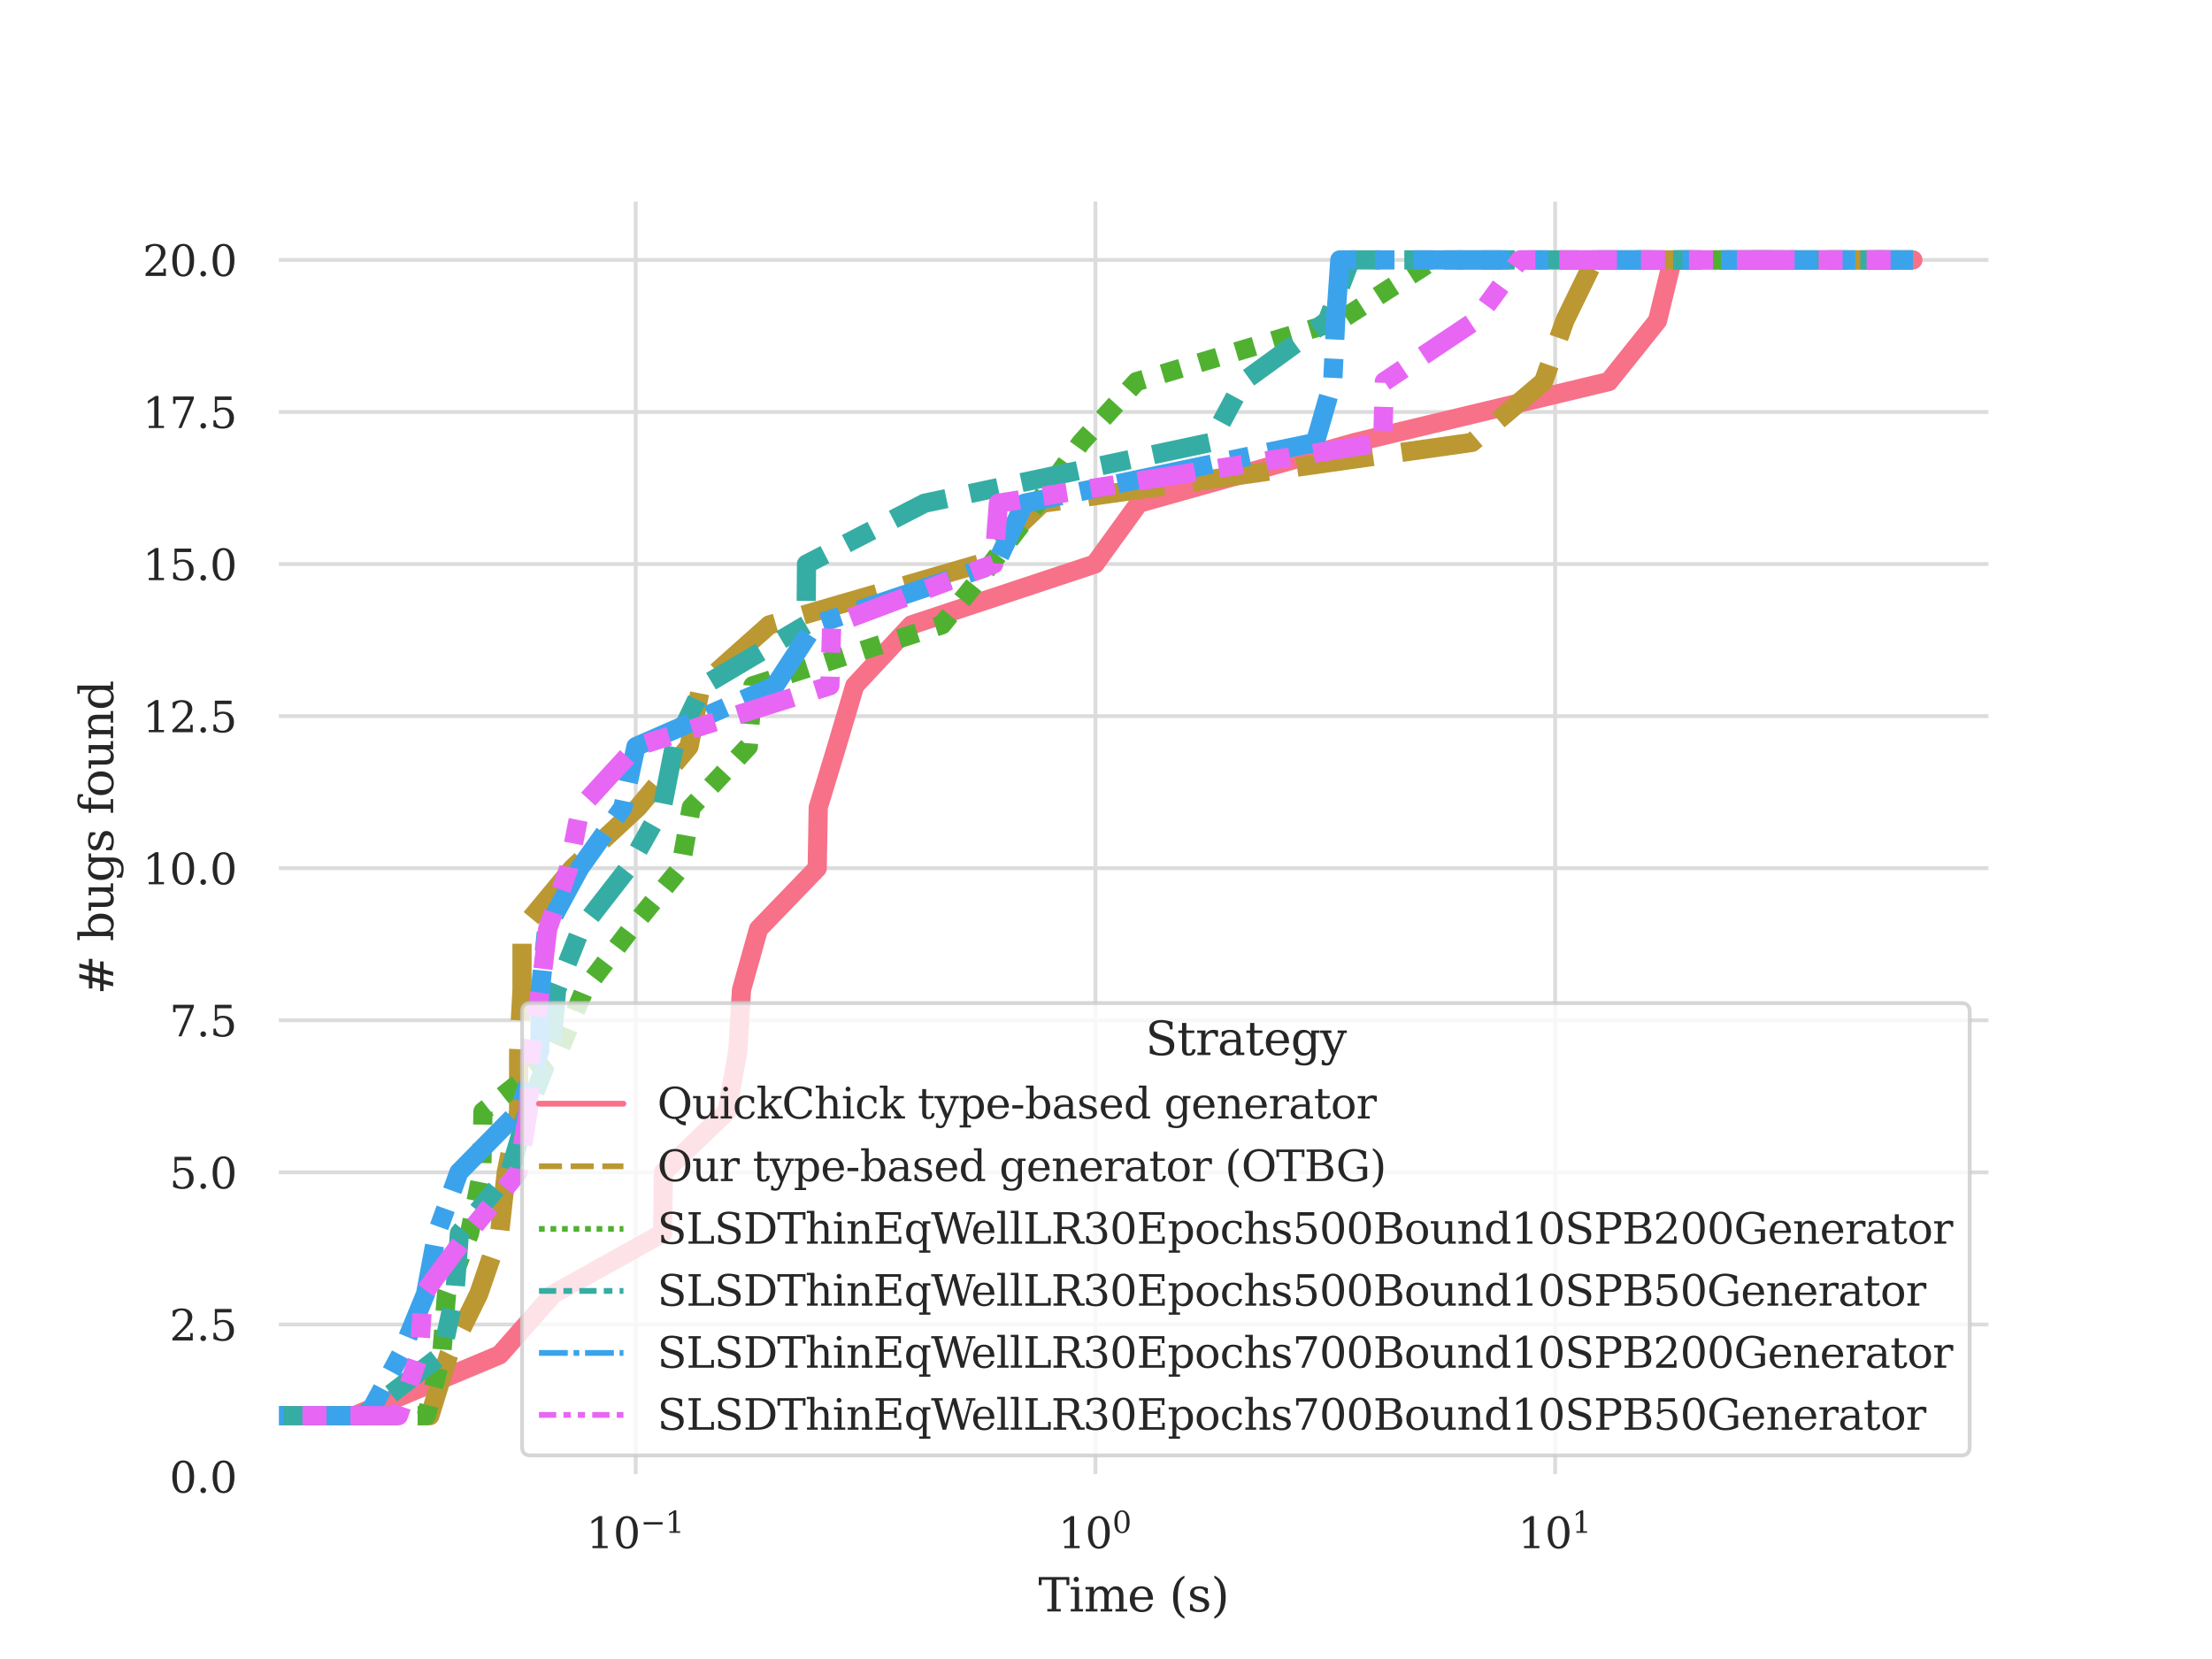 <?xml version="1.0" encoding="utf-8" standalone="no"?>
<!DOCTYPE svg PUBLIC "-//W3C//DTD SVG 1.1//EN"
  "http://www.w3.org/Graphics/SVG/1.1/DTD/svg11.dtd">
<svg xmlns:xlink="http://www.w3.org/1999/xlink" width="460.8pt" height="345.6pt" viewBox="0 0 460.8 345.6" xmlns="http://www.w3.org/2000/svg" version="1.1">
 <defs>
  <style type="text/css">*{stroke-linejoin: round; stroke-linecap: butt}</style>
 </defs>
 <g id="figure_1">
  <g id="patch_1">
   <path d="M 0 345.6 
L 460.8 345.6 
L 460.8 0 
L 0 0 
z
" style="fill: #ffffff"/>
  </g>
  <g id="axes_1">
   <g id="patch_2">
    <path d="M 57.6 307.584 
L 414.72 307.584 
L 414.72 41.472 
L 57.6 41.472 
z
" style="fill: #ffffff"/>
   </g>
   <g id="matplotlib.axis_1">
    <g id="xtick_1">
     <g id="line2d_1">
      <path d="M 132.431 307.584 
L 132.431 41.472 
" clip-path="url(#pd4e3c516ed)" style="fill: none; stroke: #dcdcdc; stroke-width: 0.8; stroke-linecap: round"/>
     </g>
     <g id="text_1">
      <!-- $\mathdefault{10^{-1}}$ -->
      <g style="fill: #262626" transform="translate(122.135 322.571) scale(0.088 -0.088)">
       <defs>
        <path id="DejaVuSerif-31" d="M 909 0 
L 909 331 
L 1722 331 
L 1722 4213 
L 781 3603 
L 781 4013 
L 1919 4750 
L 2350 4750 
L 2350 331 
L 3163 331 
L 3163 0 
L 909 0 
z
" transform="scale(0.016)"/>
        <path id="DejaVuSerif-30" d="M 2034 219 
Q 2513 219 2750 744 
Q 2988 1269 2988 2328 
Q 2988 3391 2750 3916 
Q 2513 4441 2034 4441 
Q 1556 4441 1318 3916 
Q 1081 3391 1081 2328 
Q 1081 1269 1318 744 
Q 1556 219 2034 219 
z
M 2034 -91 
Q 1275 -91 848 546 
Q 422 1184 422 2328 
Q 422 3475 848 4112 
Q 1275 4750 2034 4750 
Q 2797 4750 3222 4112 
Q 3647 3475 3647 2328 
Q 3647 1184 3222 546 
Q 2797 -91 2034 -91 
z
" transform="scale(0.016)"/>
        <path id="DejaVuSerif-2212" d="M 678 2259 
L 4684 2259 
L 4684 1753 
L 678 1753 
L 678 2259 
z
" transform="scale(0.016)"/>
       </defs>
       <use xlink:href="#DejaVuSerif-31" transform="translate(0 0.713)"/>
       <use xlink:href="#DejaVuSerif-30" transform="translate(63.623 0.713)"/>
       <use xlink:href="#DejaVuSerif-2212" transform="translate(128.154 37.047) scale(0.7)"/>
       <use xlink:href="#DejaVuSerif-31" transform="translate(186.807 37.047) scale(0.7)"/>
      </g>
     </g>
    </g>
    <g id="xtick_2">
     <g id="line2d_2">
      <path d="M 228.198 307.584 
L 228.198 41.472 
" clip-path="url(#pd4e3c516ed)" style="fill: none; stroke: #dcdcdc; stroke-width: 0.8; stroke-linecap: round"/>
     </g>
     <g id="text_2">
      <!-- $\mathdefault{10^{0}}$ -->
      <g style="fill: #262626" transform="translate(220.454 322.571) scale(0.088 -0.088)">
       <use xlink:href="#DejaVuSerif-31" transform="translate(0 0.713)"/>
       <use xlink:href="#DejaVuSerif-30" transform="translate(63.623 0.713)"/>
       <use xlink:href="#DejaVuSerif-30" transform="translate(128.154 37.047) scale(0.7)"/>
      </g>
     </g>
    </g>
    <g id="xtick_3">
     <g id="line2d_3">
      <path d="M 323.966 307.584 
L 323.966 41.472 
" clip-path="url(#pd4e3c516ed)" style="fill: none; stroke: #dcdcdc; stroke-width: 0.8; stroke-linecap: round"/>
     </g>
     <g id="text_3">
      <!-- $\mathdefault{10^{1}}$ -->
      <g style="fill: #262626" transform="translate(316.222 322.571) scale(0.088 -0.088)">
       <use xlink:href="#DejaVuSerif-31" transform="translate(0 0.713)"/>
       <use xlink:href="#DejaVuSerif-30" transform="translate(63.623 0.713)"/>
       <use xlink:href="#DejaVuSerif-31" transform="translate(128.154 37.047) scale(0.7)"/>
      </g>
     </g>
    </g>
    <g id="xtick_4"/>
    <g id="xtick_5"/>
    <g id="xtick_6"/>
    <g id="xtick_7"/>
    <g id="xtick_8"/>
    <g id="xtick_9"/>
    <g id="xtick_10"/>
    <g id="xtick_11"/>
    <g id="xtick_12"/>
    <g id="xtick_13"/>
    <g id="xtick_14"/>
    <g id="xtick_15"/>
    <g id="xtick_16"/>
    <g id="xtick_17"/>
    <g id="xtick_18"/>
    <g id="xtick_19"/>
    <g id="xtick_20"/>
    <g id="xtick_21"/>
    <g id="xtick_22"/>
    <g id="xtick_23"/>
    <g id="xtick_24"/>
    <g id="xtick_25"/>
    <g id="xtick_26"/>
    <g id="xtick_27"/>
    <g id="xtick_28"/>
    <g id="xtick_29"/>
    <g id="xtick_30"/>
    <g id="xtick_31"/>
    <g id="xtick_32"/>
    <g id="xtick_33"/>
    <g id="xtick_34"/>
    <g id="text_4">
     <!-- Time (s) -->
     <g style="fill: #262626" transform="translate(216.296 335.695) scale(0.096 -0.096)">
      <defs>
       <path id="DejaVuSerif-54" d="M 1222 0 
L 1222 331 
L 1819 331 
L 1819 4294 
L 447 4294 
L 447 3566 
L 63 3566 
L 63 4666 
L 4206 4666 
L 4206 3566 
L 3822 3566 
L 3822 4294 
L 2450 4294 
L 2450 331 
L 3047 331 
L 3047 0 
L 1222 0 
z
" transform="scale(0.016)"/>
       <path id="DejaVuSerif-69" d="M 622 4353 
Q 622 4497 726 4603 
Q 831 4709 978 4709 
Q 1122 4709 1226 4603 
Q 1331 4497 1331 4353 
Q 1331 4206 1228 4103 
Q 1125 4000 978 4000 
Q 831 4000 726 4103 
Q 622 4206 622 4353 
z
M 1356 331 
L 1900 331 
L 1900 0 
L 231 0 
L 231 331 
L 781 331 
L 781 2988 
L 231 2988 
L 231 3322 
L 1356 3322 
L 1356 331 
z
" transform="scale(0.016)"/>
       <path id="DejaVuSerif-6d" d="M 3316 2675 
Q 3481 3041 3739 3227 
Q 3997 3413 4341 3413 
Q 4863 3413 5119 3089 
Q 5375 2766 5375 2113 
L 5375 331 
L 5894 331 
L 5894 0 
L 4300 0 
L 4300 331 
L 4800 331 
L 4800 2047 
Q 4800 2556 4650 2772 
Q 4500 2988 4153 2988 
Q 3769 2988 3567 2697 
Q 3366 2406 3366 1850 
L 3366 331 
L 3866 331 
L 3866 0 
L 2291 0 
L 2291 331 
L 2791 331 
L 2791 2069 
Q 2791 2566 2641 2777 
Q 2491 2988 2144 2988 
Q 1759 2988 1557 2697 
Q 1356 2406 1356 1850 
L 1356 331 
L 1856 331 
L 1856 0 
L 263 0 
L 263 331 
L 781 331 
L 781 2994 
L 231 2994 
L 231 3322 
L 1356 3322 
L 1356 2731 
Q 1516 3063 1762 3238 
Q 2009 3413 2322 3413 
Q 2709 3413 2968 3220 
Q 3228 3028 3316 2675 
z
" transform="scale(0.016)"/>
       <path id="DejaVuSerif-65" d="M 3469 1600 
L 991 1600 
L 991 1575 
Q 991 903 1244 561 
Q 1497 219 1991 219 
Q 2369 219 2611 417 
Q 2853 616 2950 1006 
L 3413 1006 
Q 3275 459 2904 184 
Q 2534 -91 1931 -91 
Q 1203 -91 761 389 
Q 319 869 319 1663 
Q 319 2450 753 2931 
Q 1188 3413 1894 3413 
Q 2647 3413 3050 2948 
Q 3453 2484 3469 1600 
z
M 2791 1931 
Q 2772 2513 2545 2808 
Q 2319 3103 1894 3103 
Q 1497 3103 1269 2806 
Q 1041 2509 991 1931 
L 2791 1931 
z
" transform="scale(0.016)"/>
       <path id="DejaVuSerif-20" transform="scale(0.016)"/>
       <path id="DejaVuSerif-28" d="M 2041 -997 
Q 1281 -656 893 83 
Q 506 822 506 1931 
Q 506 3044 893 3783 
Q 1281 4522 2041 4863 
L 2041 4556 
Q 1559 4225 1350 3623 
Q 1141 3022 1141 1931 
Q 1141 844 1350 242 
Q 1559 -359 2041 -691 
L 2041 -997 
z
" transform="scale(0.016)"/>
       <path id="DejaVuSerif-73" d="M 359 184 
L 359 959 
L 691 959 
Q 703 588 923 403 
Q 1144 219 1575 219 
Q 1963 219 2166 364 
Q 2369 509 2369 788 
Q 2369 1006 2220 1140 
Q 2072 1275 1594 1428 
L 1178 1569 
Q 750 1706 558 1912 
Q 366 2119 366 2438 
Q 366 2894 700 3153 
Q 1034 3413 1625 3413 
Q 1888 3413 2178 3344 
Q 2469 3275 2778 3144 
L 2778 2419 
L 2447 2419 
Q 2434 2741 2221 2922 
Q 2009 3103 1644 3103 
Q 1281 3103 1095 2975 
Q 909 2847 909 2591 
Q 909 2381 1050 2254 
Q 1191 2128 1613 1997 
L 2069 1856 
Q 2541 1709 2748 1489 
Q 2956 1269 2956 922 
Q 2956 450 2595 179 
Q 2234 -91 1600 -91 
Q 1278 -91 972 -22 
Q 666 47 359 184 
z
" transform="scale(0.016)"/>
       <path id="DejaVuSerif-29" d="M 453 -997 
L 453 -691 
Q 934 -359 1145 242 
Q 1356 844 1356 1931 
Q 1356 3022 1145 3623 
Q 934 4225 453 4556 
L 453 4863 
Q 1216 4522 1603 3783 
Q 1991 3044 1991 1931 
Q 1991 822 1603 83 
Q 1216 -656 453 -997 
z
" transform="scale(0.016)"/>
      </defs>
      <use xlink:href="#DejaVuSerif-54"/>
      <use xlink:href="#DejaVuSerif-69" x="66.699"/>
      <use xlink:href="#DejaVuSerif-6d" x="98.682"/>
      <use xlink:href="#DejaVuSerif-65" x="193.506"/>
      <use xlink:href="#DejaVuSerif-20" x="252.686"/>
      <use xlink:href="#DejaVuSerif-28" x="284.473"/>
      <use xlink:href="#DejaVuSerif-73" x="323.486"/>
      <use xlink:href="#DejaVuSerif-29" x="374.805"/>
     </g>
    </g>
   </g>
   <g id="matplotlib.axis_2">
    <g id="ytick_1">
     <g id="line2d_4">
      <path d="M 57.6 307.584 
L 414.72 307.584 
" clip-path="url(#pd4e3c516ed)" style="fill: none; stroke: #dcdcdc; stroke-width: 0.8; stroke-linecap: round"/>
     </g>
     <g id="text_5">
      <!-- 0.0 -->
      <g style="fill: #262626" transform="translate(35.305 310.927) scale(0.088 -0.088)">
       <defs>
        <path id="DejaVuSerif-2e" d="M 603 325 
Q 603 500 722 622 
Q 841 744 1019 744 
Q 1191 744 1312 622 
Q 1434 500 1434 325 
Q 1434 153 1312 31 
Q 1191 -91 1019 -91 
Q 841 -91 722 29 
Q 603 150 603 325 
z
" transform="scale(0.016)"/>
       </defs>
       <use xlink:href="#DejaVuSerif-30"/>
       <use xlink:href="#DejaVuSerif-2e" x="63.623"/>
       <use xlink:href="#DejaVuSerif-30" x="95.41"/>
      </g>
     </g>
    </g>
    <g id="ytick_2">
     <g id="line2d_5">
      <path d="M 57.6 275.904 
L 414.72 275.904 
" clip-path="url(#pd4e3c516ed)" style="fill: none; stroke: #dcdcdc; stroke-width: 0.8; stroke-linecap: round"/>
     </g>
     <g id="text_6">
      <!-- 2.5 -->
      <g style="fill: #262626" transform="translate(35.305 279.247) scale(0.088 -0.088)">
       <defs>
        <path id="DejaVuSerif-32" d="M 819 3553 
L 469 3553 
L 469 4384 
Q 803 4563 1142 4656 
Q 1481 4750 1806 4750 
Q 2534 4750 2956 4397 
Q 3378 4044 3378 3438 
Q 3378 2753 2422 1800 
Q 2347 1728 2309 1691 
L 1131 513 
L 3078 513 
L 3078 1088 
L 3444 1088 
L 3444 0 
L 434 0 
L 434 341 
L 1850 1753 
Q 2319 2222 2519 2614 
Q 2719 3006 2719 3438 
Q 2719 3909 2473 4175 
Q 2228 4441 1797 4441 
Q 1350 4441 1106 4219 
Q 863 3997 819 3553 
z
" transform="scale(0.016)"/>
        <path id="DejaVuSerif-35" d="M 3219 4666 
L 3219 4153 
L 1081 4153 
L 1081 2816 
Q 1244 2928 1461 2984 
Q 1678 3041 1947 3041 
Q 2703 3041 3140 2622 
Q 3578 2203 3578 1478 
Q 3578 738 3136 323 
Q 2694 -91 1894 -91 
Q 1572 -91 1234 -12 
Q 897 66 544 225 
L 544 1131 
L 897 1131 
Q 925 688 1179 453 
Q 1434 219 1894 219 
Q 2388 219 2653 544 
Q 2919 869 2919 1478 
Q 2919 2084 2655 2407 
Q 2391 2731 1894 2731 
Q 1613 2731 1398 2631 
Q 1184 2531 1019 2322 
L 750 2322 
L 750 4666 
L 3219 4666 
z
" transform="scale(0.016)"/>
       </defs>
       <use xlink:href="#DejaVuSerif-32"/>
       <use xlink:href="#DejaVuSerif-2e" x="63.623"/>
       <use xlink:href="#DejaVuSerif-35" x="95.41"/>
      </g>
     </g>
    </g>
    <g id="ytick_3">
     <g id="line2d_6">
      <path d="M 57.6 244.224 
L 414.72 244.224 
" clip-path="url(#pd4e3c516ed)" style="fill: none; stroke: #dcdcdc; stroke-width: 0.8; stroke-linecap: round"/>
     </g>
     <g id="text_7">
      <!-- 5.0 -->
      <g style="fill: #262626" transform="translate(35.305 247.567) scale(0.088 -0.088)">
       <use xlink:href="#DejaVuSerif-35"/>
       <use xlink:href="#DejaVuSerif-2e" x="63.623"/>
       <use xlink:href="#DejaVuSerif-30" x="95.41"/>
      </g>
     </g>
    </g>
    <g id="ytick_4">
     <g id="line2d_7">
      <path d="M 57.6 212.544 
L 414.72 212.544 
" clip-path="url(#pd4e3c516ed)" style="fill: none; stroke: #dcdcdc; stroke-width: 0.8; stroke-linecap: round"/>
     </g>
     <g id="text_8">
      <!-- 7.5 -->
      <g style="fill: #262626" transform="translate(35.305 215.887) scale(0.088 -0.088)">
       <defs>
        <path id="DejaVuSerif-37" d="M 3609 4347 
L 1784 0 
L 1319 0 
L 3059 4153 
L 903 4153 
L 903 3578 
L 538 3578 
L 538 4666 
L 3609 4666 
L 3609 4347 
z
" transform="scale(0.016)"/>
       </defs>
       <use xlink:href="#DejaVuSerif-37"/>
       <use xlink:href="#DejaVuSerif-2e" x="63.623"/>
       <use xlink:href="#DejaVuSerif-35" x="95.41"/>
      </g>
     </g>
    </g>
    <g id="ytick_5">
     <g id="line2d_8">
      <path d="M 57.6 180.864 
L 414.72 180.864 
" clip-path="url(#pd4e3c516ed)" style="fill: none; stroke: #dcdcdc; stroke-width: 0.8; stroke-linecap: round"/>
     </g>
     <g id="text_9">
      <!-- 10.0 -->
      <g style="fill: #262626" transform="translate(29.706 184.207) scale(0.088 -0.088)">
       <use xlink:href="#DejaVuSerif-31"/>
       <use xlink:href="#DejaVuSerif-30" x="63.623"/>
       <use xlink:href="#DejaVuSerif-2e" x="127.246"/>
       <use xlink:href="#DejaVuSerif-30" x="159.033"/>
      </g>
     </g>
    </g>
    <g id="ytick_6">
     <g id="line2d_9">
      <path d="M 57.6 149.184 
L 414.72 149.184 
" clip-path="url(#pd4e3c516ed)" style="fill: none; stroke: #dcdcdc; stroke-width: 0.8; stroke-linecap: round"/>
     </g>
     <g id="text_10">
      <!-- 12.5 -->
      <g style="fill: #262626" transform="translate(29.706 152.527) scale(0.088 -0.088)">
       <use xlink:href="#DejaVuSerif-31"/>
       <use xlink:href="#DejaVuSerif-32" x="63.623"/>
       <use xlink:href="#DejaVuSerif-2e" x="127.246"/>
       <use xlink:href="#DejaVuSerif-35" x="159.033"/>
      </g>
     </g>
    </g>
    <g id="ytick_7">
     <g id="line2d_10">
      <path d="M 57.6 117.504 
L 414.72 117.504 
" clip-path="url(#pd4e3c516ed)" style="fill: none; stroke: #dcdcdc; stroke-width: 0.8; stroke-linecap: round"/>
     </g>
     <g id="text_11">
      <!-- 15.0 -->
      <g style="fill: #262626" transform="translate(29.706 120.847) scale(0.088 -0.088)">
       <use xlink:href="#DejaVuSerif-31"/>
       <use xlink:href="#DejaVuSerif-35" x="63.623"/>
       <use xlink:href="#DejaVuSerif-2e" x="127.246"/>
       <use xlink:href="#DejaVuSerif-30" x="159.033"/>
      </g>
     </g>
    </g>
    <g id="ytick_8">
     <g id="line2d_11">
      <path d="M 57.6 85.824 
L 414.72 85.824 
" clip-path="url(#pd4e3c516ed)" style="fill: none; stroke: #dcdcdc; stroke-width: 0.8; stroke-linecap: round"/>
     </g>
     <g id="text_12">
      <!-- 17.5 -->
      <g style="fill: #262626" transform="translate(29.706 89.167) scale(0.088 -0.088)">
       <use xlink:href="#DejaVuSerif-31"/>
       <use xlink:href="#DejaVuSerif-37" x="63.623"/>
       <use xlink:href="#DejaVuSerif-2e" x="127.246"/>
       <use xlink:href="#DejaVuSerif-35" x="159.033"/>
      </g>
     </g>
    </g>
    <g id="ytick_9">
     <g id="line2d_12">
      <path d="M 57.6 54.144 
L 414.72 54.144 
" clip-path="url(#pd4e3c516ed)" style="fill: none; stroke: #dcdcdc; stroke-width: 0.8; stroke-linecap: round"/>
     </g>
     <g id="text_13">
      <!-- 20.0 -->
      <g style="fill: #262626" transform="translate(29.706 57.487) scale(0.088 -0.088)">
       <use xlink:href="#DejaVuSerif-32"/>
       <use xlink:href="#DejaVuSerif-30" x="63.623"/>
       <use xlink:href="#DejaVuSerif-2e" x="127.246"/>
       <use xlink:href="#DejaVuSerif-30" x="159.033"/>
      </g>
     </g>
    </g>
    <g id="text_14">
     <!-- # bugs found -->
     <g style="fill: #262626" transform="translate(23.573 207.224) rotate(-90) scale(0.096 -0.096)">
      <defs>
       <path id="DejaVuSerif-23" d="M 3256 2816 
L 2375 2816 
L 2113 1772 
L 3003 1772 
L 3256 2816 
z
M 2816 4594 
L 2497 3297 
L 3378 3297 
L 3700 4594 
L 4238 4594 
L 3909 3297 
L 4872 3297 
L 4872 2816 
L 3788 2816 
L 3531 1772 
L 4513 1772 
L 4513 1294 
L 3413 1294 
L 3091 0 
L 2553 0 
L 2881 1294 
L 1997 1294 
L 1672 0 
L 1141 0 
L 1459 1294 
L 494 1294 
L 494 1772 
L 1581 1772 
L 1838 2816 
L 850 2816 
L 850 3297 
L 1959 3297 
L 2284 4594 
L 2816 4594 
z
" transform="scale(0.016)"/>
       <path id="DejaVuSerif-62" d="M 738 331 
L 738 4531 
L 184 4531 
L 184 4863 
L 1313 4863 
L 1313 2803 
Q 1481 3116 1742 3264 
Q 2003 3413 2388 3413 
Q 3000 3413 3387 2928 
Q 3775 2444 3775 1663 
Q 3775 881 3387 395 
Q 3000 -91 2388 -91 
Q 2003 -91 1742 57 
Q 1481 206 1313 519 
L 1313 0 
L 184 0 
L 184 331 
L 738 331 
z
M 1313 1497 
Q 1313 897 1542 583 
Q 1772 269 2209 269 
Q 2650 269 2876 622 
Q 3103 975 3103 1663 
Q 3103 2353 2876 2703 
Q 2650 3053 2209 3053 
Q 1772 3053 1542 2737 
Q 1313 2422 1313 1825 
L 1313 1497 
z
" transform="scale(0.016)"/>
       <path id="DejaVuSerif-75" d="M 2266 3322 
L 3341 3322 
L 3341 331 
L 3884 331 
L 3884 0 
L 2766 0 
L 2766 588 
Q 2606 256 2353 82 
Q 2100 -91 1766 -91 
Q 1213 -91 952 223 
Q 691 538 691 1209 
L 691 2988 
L 172 2988 
L 172 3322 
L 1269 3322 
L 1269 1388 
Q 1269 781 1417 556 
Q 1566 331 1947 331 
Q 2347 331 2556 625 
Q 2766 919 2766 1478 
L 2766 2988 
L 2266 2988 
L 2266 3322 
z
" transform="scale(0.016)"/>
       <path id="DejaVuSerif-67" d="M 3359 2988 
L 3359 72 
Q 3359 -644 2965 -1033 
Q 2572 -1422 1844 -1422 
Q 1516 -1422 1216 -1362 
Q 916 -1303 641 -1184 
L 641 -488 
L 941 -488 
Q 997 -813 1206 -963 
Q 1416 -1113 1806 -1113 
Q 2313 -1113 2548 -827 
Q 2784 -541 2784 72 
L 2784 519 
Q 2616 206 2355 57 
Q 2094 -91 1709 -91 
Q 1097 -91 708 395 
Q 319 881 319 1663 
Q 319 2444 706 2928 
Q 1094 3413 1709 3413 
Q 2094 3413 2355 3264 
Q 2616 3116 2784 2803 
L 2784 3322 
L 3909 3322 
L 3909 2988 
L 3359 2988 
z
M 2784 1825 
Q 2784 2422 2554 2737 
Q 2325 3053 1888 3053 
Q 1444 3053 1217 2703 
Q 991 2353 991 1663 
Q 991 975 1217 622 
Q 1444 269 1888 269 
Q 2325 269 2554 583 
Q 2784 897 2784 1497 
L 2784 1825 
z
" transform="scale(0.016)"/>
       <path id="DejaVuSerif-66" d="M 2753 4078 
L 2450 4078 
Q 2447 4313 2317 4434 
Q 2188 4556 1941 4556 
Q 1619 4556 1487 4379 
Q 1356 4203 1356 3750 
L 1356 3322 
L 2284 3322 
L 2284 2988 
L 1356 2988 
L 1356 331 
L 2094 331 
L 2094 0 
L 231 0 
L 231 331 
L 781 331 
L 781 2988 
L 231 2988 
L 231 3322 
L 781 3322 
L 781 3738 
Q 781 4294 1070 4578 
Q 1359 4863 1919 4863 
Q 2128 4863 2337 4825 
Q 2547 4788 2753 4709 
L 2753 4078 
z
" transform="scale(0.016)"/>
       <path id="DejaVuSerif-6f" d="M 1925 219 
Q 2388 219 2623 584 
Q 2859 950 2859 1663 
Q 2859 2375 2623 2739 
Q 2388 3103 1925 3103 
Q 1463 3103 1227 2739 
Q 991 2375 991 1663 
Q 991 950 1228 584 
Q 1466 219 1925 219 
z
M 1925 -91 
Q 1200 -91 759 389 
Q 319 869 319 1663 
Q 319 2456 758 2934 
Q 1197 3413 1925 3413 
Q 2653 3413 3092 2934 
Q 3531 2456 3531 1663 
Q 3531 869 3092 389 
Q 2653 -91 1925 -91 
z
" transform="scale(0.016)"/>
       <path id="DejaVuSerif-6e" d="M 263 0 
L 263 331 
L 781 331 
L 781 2988 
L 231 2988 
L 231 3322 
L 1356 3322 
L 1356 2731 
Q 1516 3069 1770 3241 
Q 2025 3413 2363 3413 
Q 2913 3413 3172 3097 
Q 3431 2781 3431 2113 
L 3431 331 
L 3944 331 
L 3944 0 
L 2356 0 
L 2356 331 
L 2853 331 
L 2853 1931 
Q 2853 2541 2703 2767 
Q 2553 2994 2175 2994 
Q 1775 2994 1565 2701 
Q 1356 2409 1356 1850 
L 1356 331 
L 1856 331 
L 1856 0 
L 263 0 
z
" transform="scale(0.016)"/>
       <path id="DejaVuSerif-64" d="M 3359 331 
L 3909 331 
L 3909 0 
L 2784 0 
L 2784 519 
Q 2616 206 2355 57 
Q 2094 -91 1709 -91 
Q 1097 -91 708 395 
Q 319 881 319 1663 
Q 319 2444 706 2928 
Q 1094 3413 1709 3413 
Q 2094 3413 2355 3264 
Q 2616 3116 2784 2803 
L 2784 4531 
L 2241 4531 
L 2241 4863 
L 3359 4863 
L 3359 331 
z
M 2784 1497 
L 2784 1825 
Q 2784 2422 2554 2737 
Q 2325 3053 1888 3053 
Q 1444 3053 1217 2703 
Q 991 2353 991 1663 
Q 991 975 1217 622 
Q 1444 269 1888 269 
Q 2325 269 2554 583 
Q 2784 897 2784 1497 
z
" transform="scale(0.016)"/>
      </defs>
      <use xlink:href="#DejaVuSerif-23"/>
      <use xlink:href="#DejaVuSerif-20" x="83.789"/>
      <use xlink:href="#DejaVuSerif-62" x="115.576"/>
      <use xlink:href="#DejaVuSerif-75" x="179.59"/>
      <use xlink:href="#DejaVuSerif-67" x="243.994"/>
      <use xlink:href="#DejaVuSerif-73" x="308.008"/>
      <use xlink:href="#DejaVuSerif-20" x="359.326"/>
      <use xlink:href="#DejaVuSerif-66" x="391.113"/>
      <use xlink:href="#DejaVuSerif-6f" x="428.125"/>
      <use xlink:href="#DejaVuSerif-75" x="488.33"/>
      <use xlink:href="#DejaVuSerif-6e" x="552.734"/>
      <use xlink:href="#DejaVuSerif-64" x="617.139"/>
     </g>
    </g>
   </g>
   <g id="PolyCollection_1"/>
   <g id="PolyCollection_2"/>
   <g id="PolyCollection_3"/>
   <g id="PolyCollection_4"/>
   <g id="PolyCollection_5"/>
   <g id="PolyCollection_6"/>
   <g id="line2d_13">
    <path d="M -1 294.922 
L 73.833 294.912 
L 104.084 282.24 
L 115.278 269.568 
L 138.037 256.896 
L 138.188 244.224 
L 151.437 231.552 
L 153.711 218.88 
L 154.463 206.208 
L 158.014 193.536 
L 170.241 180.864 
L 170.456 168.192 
L 174.296 155.52 
L 178.056 142.848 
L 189.869 130.176 
L 228.074 117.504 
L 237.251 104.832 
L 282.31 92.16 
L 335.141 79.488 
L 345.288 66.816 
L 348.385 54.144 
L 398.487 54.144 
" clip-path="url(#pd4e3c516ed)" style="fill: none; stroke: #f77189; stroke-width: 4; stroke-linecap: round"/>
   </g>
   <g id="line2d_14">
    <path d="M -1 294.924 
L 89.549 294.912 
L 93.477 282.24 
L 99.72 269.568 
L 104.075 256.896 
L 105.468 244.224 
L 108.037 231.552 
L 108.049 218.88 
L 108.745 206.208 
L 108.746 193.536 
L 119.253 180.864 
L 132.907 168.192 
L 143.54 155.52 
L 146.05 142.848 
L 160.281 130.176 
L 203.859 117.504 
L 217.106 104.832 
L 306.645 92.16 
L 321.559 79.488 
L 325.973 66.816 
L 332.148 54.144 
L 398.487 54.144 
" clip-path="url(#pd4e3c516ed)" style="fill: none; stroke-dasharray: 16,6; stroke-dashoffset: 0; stroke: #bb9832; stroke-width: 4"/>
   </g>
   <g id="line2d_15">
    <path d="M -1 294.924 
L 88.8 294.912 
L 92.015 282.24 
L 93.016 269.568 
L 97.815 256.896 
L 100.361 244.224 
L 100.609 231.552 
L 116.521 218.88 
L 121.727 206.208 
L 131.399 193.536 
L 141.751 180.864 
L 144.01 168.192 
L 155.882 155.52 
L 156.842 142.848 
L 196.22 130.176 
L 206.463 117.504 
L 216.144 104.832 
L 225.223 92.16 
L 236.779 79.488 
L 279.052 66.816 
L 298.756 54.144 
L 398.487 54.144 
" clip-path="url(#pd4e3c516ed)" style="fill: none; stroke-dasharray: 4,4; stroke-dashoffset: 0; stroke: #50b131; stroke-width: 4"/>
   </g>
   <g id="line2d_16">
    <path d="M -1 294.922 
L 75.528 294.912 
L 92.017 282.24 
L 94.739 269.568 
L 95.706 256.896 
L 106.183 244.224 
L 109.855 231.552 
L 114.827 218.88 
L 115.955 206.208 
L 120.988 193.536 
L 130.846 180.864 
L 137.967 168.192 
L 140.451 155.52 
L 146.534 142.848 
L 167.911 130.176 
L 168.015 117.504 
L 192.594 104.832 
L 252.191 92.16 
L 259.005 79.488 
L 276.491 66.816 
L 281.367 54.144 
L 398.487 54.144 
" clip-path="url(#pd4e3c516ed)" style="fill: none; stroke-dasharray: 12,5,6,5; stroke-dashoffset: 0; stroke: #36ada4; stroke-width: 4"/>
   </g>
   <g id="line2d_17">
    <path d="M -1 294.922 
L 76.633 294.912 
L 83.433 282.24 
L 88.646 269.568 
L 91.008 256.896 
L 95.588 244.224 
L 108.061 231.552 
L 112.453 218.88 
L 112.578 206.208 
L 113.872 193.536 
L 120.758 180.864 
L 129.756 168.192 
L 132.483 155.52 
L 161.441 142.848 
L 169.728 130.176 
L 207.45 117.504 
L 213.419 104.832 
L 273.992 92.16 
L 277.632 79.488 
L 278.24 66.816 
L 279.111 54.144 
L 398.487 54.144 
" clip-path="url(#pd4e3c516ed)" style="fill: none; stroke-dasharray: 20,4,4,4; stroke-dashoffset: 0; stroke: #3ba3ec; stroke-width: 4"/>
   </g>
   <g id="line2d_18">
    <path d="M -1 294.923 
L 82.992 294.912 
L 87.339 282.24 
L 88.179 269.568 
L 97.551 256.896 
L 107.941 244.224 
L 110.027 231.552 
L 110.628 218.88 
L 112.587 206.208 
L 114.088 193.536 
L 118.461 180.864 
L 120.96 168.192 
L 132.571 155.52 
L 172.876 142.848 
L 173.257 130.176 
L 207.004 117.504 
L 207.985 104.832 
L 288.041 92.16 
L 288.384 79.488 
L 307.33 66.816 
L 316.627 54.144 
L 398.487 54.144 
" clip-path="url(#pd4e3c516ed)" style="fill: none; stroke-dasharray: 12,5,5,5,5,5; stroke-dashoffset: 0; stroke: #e866f4; stroke-width: 4"/>
   </g>
   <g id="line2d_19"/>
   <g id="line2d_20"/>
   <g id="line2d_21"/>
   <g id="line2d_22"/>
   <g id="line2d_23"/>
   <g id="line2d_24"/>
   <g id="patch_3">
    <path d="M 57.6 307.584 
L 57.6 41.472 
" style="fill: none; stroke: #ffffff; stroke-linejoin: miter; stroke-linecap: square"/>
   </g>
   <g id="patch_4">
    <path d="M 414.72 307.584 
L 414.72 41.472 
" style="fill: none; stroke: #ffffff; stroke-linejoin: miter; stroke-linecap: square"/>
   </g>
   <g id="patch_5">
    <path d="M 57.6 307.584 
L 414.72 307.584 
" style="fill: none; stroke: #ffffff; stroke-linejoin: miter; stroke-linecap: square"/>
   </g>
   <g id="patch_6">
    <path d="M 57.6 41.472 
L 414.72 41.472 
" style="fill: none; stroke: #ffffff; stroke-linejoin: miter; stroke-linecap: square"/>
   </g>
   <g id="legend_1">
    <g id="patch_7">
     <path d="M 110.516 303.184 
L 408.56 303.184 
Q 410.32 303.184 410.32 301.424 
L 410.32 210.726 
Q 410.32 208.966 408.56 208.966 
L 110.516 208.966 
Q 108.756 208.966 108.756 210.726 
L 108.756 301.424 
Q 108.756 303.184 110.516 303.184 
z
" style="fill: #ffffff; opacity: 0.8; stroke: #cccccc; stroke-width: 0.8; stroke-linejoin: miter"/>
    </g>
    <g id="text_15">
     <!-- Strategy -->
     <g style="fill: #262626" transform="translate(238.61 219.78) scale(0.096 -0.096)">
      <defs>
       <path id="DejaVuSerif-53" d="M 594 225 
L 594 1288 
L 953 1284 
Q 969 753 1261 498 
Q 1553 244 2150 244 
Q 2706 244 2998 464 
Q 3291 684 3291 1106 
Q 3291 1444 3114 1625 
Q 2938 1806 2369 1978 
L 1753 2163 
Q 1084 2366 811 2669 
Q 538 2972 538 3500 
Q 538 4094 959 4422 
Q 1381 4750 2144 4750 
Q 2469 4750 2856 4679 
Q 3244 4609 3681 4475 
L 3681 3481 
L 3328 3481 
Q 3275 3975 2998 4195 
Q 2722 4416 2156 4416 
Q 1663 4416 1405 4214 
Q 1147 4013 1147 3628 
Q 1147 3294 1340 3103 
Q 1534 2913 2163 2725 
L 2741 2553 
Q 3375 2363 3645 2067 
Q 3916 1772 3916 1275 
Q 3916 597 3481 253 
Q 3047 -91 2188 -91 
Q 1803 -91 1404 -12 
Q 1006 66 594 225 
z
" transform="scale(0.016)"/>
       <path id="DejaVuSerif-74" d="M 691 2988 
L 184 2988 
L 184 3322 
L 691 3322 
L 691 4353 
L 1269 4353 
L 1269 3322 
L 2350 3322 
L 2350 2988 
L 1269 2988 
L 1269 878 
Q 1269 456 1350 337 
Q 1431 219 1650 219 
Q 1875 219 1978 351 
Q 2081 484 2088 781 
L 2522 781 
Q 2497 328 2275 118 
Q 2053 -91 1600 -91 
Q 1103 -91 897 129 
Q 691 350 691 878 
L 691 2988 
z
" transform="scale(0.016)"/>
       <path id="DejaVuSerif-72" d="M 3059 3328 
L 3059 2497 
L 2728 2497 
Q 2713 2744 2591 2866 
Q 2469 2988 2234 2988 
Q 1809 2988 1582 2694 
Q 1356 2400 1356 1850 
L 1356 331 
L 2022 331 
L 2022 0 
L 263 0 
L 263 331 
L 781 331 
L 781 2994 
L 231 2994 
L 231 3322 
L 1356 3322 
L 1356 2731 
Q 1525 3078 1790 3245 
Q 2056 3413 2438 3413 
Q 2578 3413 2733 3391 
Q 2888 3369 3059 3328 
z
" transform="scale(0.016)"/>
       <path id="DejaVuSerif-61" d="M 2547 1044 
L 2547 1747 
L 1806 1747 
Q 1378 1747 1168 1562 
Q 959 1378 959 997 
Q 959 650 1171 447 
Q 1384 244 1747 244 
Q 2106 244 2326 466 
Q 2547 688 2547 1044 
z
M 3122 2075 
L 3122 331 
L 3634 331 
L 3634 0 
L 2547 0 
L 2547 359 
Q 2356 128 2106 18 
Q 1856 -91 1522 -91 
Q 969 -91 644 203 
Q 319 497 319 997 
Q 319 1513 691 1797 
Q 1063 2081 1741 2081 
L 2547 2081 
L 2547 2309 
Q 2547 2688 2317 2895 
Q 2088 3103 1672 3103 
Q 1328 3103 1125 2947 
Q 922 2791 872 2484 
L 575 2484 
L 575 3156 
Q 875 3284 1158 3348 
Q 1441 3413 1709 3413 
Q 2400 3413 2761 3070 
Q 3122 2728 3122 2075 
z
" transform="scale(0.016)"/>
       <path id="DejaVuSerif-79" d="M 1381 -609 
L 1600 -56 
L 359 2988 
L -19 2988 
L -19 3322 
L 1509 3322 
L 1509 2988 
L 978 2988 
L 1913 703 
L 2847 2988 
L 2350 2988 
L 2350 3322 
L 3597 3322 
L 3597 2988 
L 3225 2988 
L 1703 -750 
Q 1547 -1138 1356 -1280 
Q 1166 -1422 819 -1422 
Q 672 -1422 517 -1397 
Q 363 -1372 206 -1325 
L 206 -691 
L 500 -691 
Q 519 -903 608 -995 
Q 697 -1088 884 -1088 
Q 1056 -1088 1161 -992 
Q 1266 -897 1381 -609 
z
" transform="scale(0.016)"/>
      </defs>
      <use xlink:href="#DejaVuSerif-53"/>
      <use xlink:href="#DejaVuSerif-74" x="68.506"/>
      <use xlink:href="#DejaVuSerif-72" x="108.691"/>
      <use xlink:href="#DejaVuSerif-61" x="156.494"/>
      <use xlink:href="#DejaVuSerif-74" x="216.113"/>
      <use xlink:href="#DejaVuSerif-65" x="256.299"/>
      <use xlink:href="#DejaVuSerif-67" x="315.479"/>
      <use xlink:href="#DejaVuSerif-79" x="379.492"/>
     </g>
    </g>
    <g id="line2d_25">
     <path d="M 112.276 229.92 
L 121.076 229.92 
L 129.876 229.92 
" style="fill: none; stroke: #f77189; stroke-width: 1.2; stroke-linecap: round"/>
    </g>
    <g id="text_16">
     <!-- QuickChick type-based generator -->
     <g style="fill: #262626" transform="translate(136.916 233) scale(0.088 -0.088)">
      <defs>
       <path id="DejaVuSerif-51" d="M 2700 -91 
Q 1628 -91 993 567 
Q 359 1225 359 2328 
Q 359 2894 529 3339 
Q 700 3784 1050 4134 
Q 1356 4441 1750 4595 
Q 2144 4750 2625 4750 
Q 3641 4750 4266 4084 
Q 4891 3419 4891 2328 
Q 4891 1403 4422 773 
Q 3953 144 3128 -38 
Q 3297 -247 3539 -347 
Q 3781 -447 4122 -447 
L 4219 -447 
L 4219 -1025 
Q 3691 -1000 3314 -767 
Q 2938 -534 2700 -91 
z
M 2625 244 
Q 3391 244 3781 770 
Q 4172 1297 4172 2328 
Q 4172 3363 3781 3889 
Q 3391 4416 2625 4416 
Q 1856 4416 1465 3889 
Q 1075 3363 1075 2328 
Q 1075 1297 1465 770 
Q 1856 244 2625 244 
z
" transform="scale(0.016)"/>
       <path id="DejaVuSerif-63" d="M 3291 997 
Q 3169 466 2822 187 
Q 2475 -91 1925 -91 
Q 1200 -91 759 389 
Q 319 869 319 1663 
Q 319 2459 759 2936 
Q 1200 3413 1925 3413 
Q 2241 3413 2553 3339 
Q 2866 3266 3181 3116 
L 3181 2266 
L 2847 2266 
Q 2781 2703 2561 2903 
Q 2341 3103 1931 3103 
Q 1466 3103 1228 2742 
Q 991 2381 991 1663 
Q 991 944 1227 581 
Q 1463 219 1931 219 
Q 2303 219 2525 412 
Q 2747 606 2828 997 
L 3291 997 
z
" transform="scale(0.016)"/>
       <path id="DejaVuSerif-6b" d="M 1831 0 
L 219 0 
L 219 331 
L 738 331 
L 738 4531 
L 184 4531 
L 184 4863 
L 1313 4863 
L 1313 1697 
L 2713 2988 
L 2234 2988 
L 2234 3322 
L 3738 3322 
L 3738 2988 
L 3169 2988 
L 2181 2075 
L 3444 331 
L 3922 331 
L 3922 0 
L 2284 0 
L 2284 331 
L 2759 331 
L 1766 1697 
L 1313 1275 
L 1313 331 
L 1831 331 
L 1831 0 
z
" transform="scale(0.016)"/>
       <path id="DejaVuSerif-43" d="M 4513 1234 
Q 4306 581 3820 245 
Q 3334 -91 2591 -91 
Q 2134 -91 1743 65 
Q 1353 222 1050 525 
Q 700 875 529 1320 
Q 359 1766 359 2328 
Q 359 3416 987 4083 
Q 1616 4750 2644 4750 
Q 3025 4750 3456 4650 
Q 3888 4550 4384 4347 
L 4384 3272 
L 4031 3272 
Q 3916 3859 3567 4137 
Q 3219 4416 2591 4416 
Q 1844 4416 1459 3886 
Q 1075 3356 1075 2328 
Q 1075 1303 1459 773 
Q 1844 244 2591 244 
Q 3113 244 3450 492 
Q 3788 741 3938 1234 
L 4513 1234 
z
" transform="scale(0.016)"/>
       <path id="DejaVuSerif-68" d="M 263 0 
L 263 331 
L 781 331 
L 781 4531 
L 231 4531 
L 231 4863 
L 1356 4863 
L 1356 2731 
Q 1516 3069 1770 3241 
Q 2025 3413 2363 3413 
Q 2913 3413 3172 3097 
Q 3431 2781 3431 2113 
L 3431 331 
L 3944 331 
L 3944 0 
L 2356 0 
L 2356 331 
L 2853 331 
L 2853 1931 
Q 2853 2541 2704 2764 
Q 2556 2988 2175 2988 
Q 1775 2988 1565 2697 
Q 1356 2406 1356 1850 
L 1356 331 
L 1856 331 
L 1856 0 
L 263 0 
z
" transform="scale(0.016)"/>
       <path id="DejaVuSerif-70" d="M 1313 1825 
L 1313 1497 
Q 1313 897 1542 583 
Q 1772 269 2209 269 
Q 2650 269 2876 622 
Q 3103 975 3103 1663 
Q 3103 2353 2876 2703 
Q 2650 3053 2209 3053 
Q 1772 3053 1542 2737 
Q 1313 2422 1313 1825 
z
M 738 2988 
L 184 2988 
L 184 3322 
L 1313 3322 
L 1313 2803 
Q 1481 3116 1742 3264 
Q 2003 3413 2388 3413 
Q 3000 3413 3387 2928 
Q 3775 2444 3775 1663 
Q 3775 881 3387 395 
Q 3000 -91 2388 -91 
Q 2003 -91 1742 57 
Q 1481 206 1313 519 
L 1313 -997 
L 1856 -997 
L 1856 -1331 
L 184 -1331 
L 184 -997 
L 738 -997 
L 738 2988 
z
" transform="scale(0.016)"/>
       <path id="DejaVuSerif-2d" d="M 281 1959 
L 1881 1959 
L 1881 1472 
L 281 1472 
L 281 1959 
z
" transform="scale(0.016)"/>
      </defs>
      <use xlink:href="#DejaVuSerif-51"/>
      <use xlink:href="#DejaVuSerif-75" x="81.982"/>
      <use xlink:href="#DejaVuSerif-69" x="146.387"/>
      <use xlink:href="#DejaVuSerif-63" x="178.369"/>
      <use xlink:href="#DejaVuSerif-6b" x="234.375"/>
      <use xlink:href="#DejaVuSerif-43" x="294.971"/>
      <use xlink:href="#DejaVuSerif-68" x="371.484"/>
      <use xlink:href="#DejaVuSerif-69" x="435.889"/>
      <use xlink:href="#DejaVuSerif-63" x="467.871"/>
      <use xlink:href="#DejaVuSerif-6b" x="523.877"/>
      <use xlink:href="#DejaVuSerif-20" x="584.473"/>
      <use xlink:href="#DejaVuSerif-74" x="616.26"/>
      <use xlink:href="#DejaVuSerif-79" x="656.445"/>
      <use xlink:href="#DejaVuSerif-70" x="712.939"/>
      <use xlink:href="#DejaVuSerif-65" x="776.953"/>
      <use xlink:href="#DejaVuSerif-2d" x="836.133"/>
      <use xlink:href="#DejaVuSerif-62" x="869.922"/>
      <use xlink:href="#DejaVuSerif-61" x="933.936"/>
      <use xlink:href="#DejaVuSerif-73" x="993.555"/>
      <use xlink:href="#DejaVuSerif-65" x="1044.873"/>
      <use xlink:href="#DejaVuSerif-64" x="1104.053"/>
      <use xlink:href="#DejaVuSerif-20" x="1168.066"/>
      <use xlink:href="#DejaVuSerif-67" x="1199.854"/>
      <use xlink:href="#DejaVuSerif-65" x="1263.867"/>
      <use xlink:href="#DejaVuSerif-6e" x="1323.047"/>
      <use xlink:href="#DejaVuSerif-65" x="1387.451"/>
      <use xlink:href="#DejaVuSerif-72" x="1446.631"/>
      <use xlink:href="#DejaVuSerif-61" x="1494.434"/>
      <use xlink:href="#DejaVuSerif-74" x="1554.053"/>
      <use xlink:href="#DejaVuSerif-6f" x="1594.238"/>
      <use xlink:href="#DejaVuSerif-72" x="1654.443"/>
     </g>
    </g>
    <g id="line2d_26">
     <path d="M 112.276 242.962 
L 121.076 242.962 
L 129.876 242.962 
" style="fill: none; stroke-dasharray: 4.8,1.8; stroke-dashoffset: 0; stroke: #bb9832; stroke-width: 1.2"/>
    </g>
    <g id="text_17">
     <!-- Our type-based generator (OTBG) -->
     <g style="fill: #262626" transform="translate(136.916 246.042) scale(0.088 -0.088)">
      <defs>
       <path id="DejaVuSerif-4f" d="M 2625 244 
Q 3391 244 3781 770 
Q 4172 1297 4172 2328 
Q 4172 3363 3781 3889 
Q 3391 4416 2625 4416 
Q 1856 4416 1465 3889 
Q 1075 3363 1075 2328 
Q 1075 1297 1465 770 
Q 1856 244 2625 244 
z
M 2625 -91 
Q 2150 -91 1751 65 
Q 1353 222 1050 525 
Q 700 875 529 1319 
Q 359 1763 359 2328 
Q 359 2894 529 3339 
Q 700 3784 1050 4134 
Q 1356 4441 1750 4595 
Q 2144 4750 2625 4750 
Q 3641 4750 4266 4084 
Q 4891 3419 4891 2328 
Q 4891 1769 4719 1320 
Q 4547 872 4197 525 
Q 3891 219 3497 64 
Q 3103 -91 2625 -91 
z
" transform="scale(0.016)"/>
       <path id="DejaVuSerif-42" d="M 1581 331 
L 2516 331 
Q 3078 331 3337 575 
Q 3597 819 3597 1350 
Q 3597 1878 3339 2120 
Q 3081 2363 2516 2363 
L 1581 2363 
L 1581 331 
z
M 1581 2694 
L 2375 2694 
Q 2888 2694 3123 2891 
Q 3359 3088 3359 3513 
Q 3359 3941 3123 4136 
Q 2888 4331 2375 4331 
L 1581 4331 
L 1581 2694 
z
M 353 0 
L 353 331 
L 947 331 
L 947 4331 
L 353 4331 
L 353 4666 
L 2656 4666 
Q 3363 4666 3720 4377 
Q 4078 4088 4078 3513 
Q 4078 3097 3829 2850 
Q 3581 2603 3103 2547 
Q 3697 2472 4005 2167 
Q 4313 1863 4313 1350 
Q 4313 656 3875 328 
Q 3438 0 2509 0 
L 353 0 
z
" transform="scale(0.016)"/>
       <path id="DejaVuSerif-47" d="M 4097 3272 
Q 3988 3856 3641 4136 
Q 3294 4416 2675 4416 
Q 1869 4416 1472 3897 
Q 1075 3378 1075 2328 
Q 1075 1300 1484 772 
Q 1894 244 2688 244 
Q 3041 244 3362 331 
Q 3684 419 3975 594 
L 3975 1797 
L 3097 1797 
L 3097 2131 
L 4609 2131 
L 4609 391 
Q 4194 150 3714 29 
Q 3234 -91 2688 -91 
Q 1631 -91 995 570 
Q 359 1231 359 2328 
Q 359 3434 996 4092 
Q 1634 4750 2713 4750 
Q 3113 4750 3539 4658 
Q 3966 4566 4447 4378 
L 4447 3272 
L 4097 3272 
z
" transform="scale(0.016)"/>
      </defs>
      <use xlink:href="#DejaVuSerif-4f"/>
      <use xlink:href="#DejaVuSerif-75" x="81.982"/>
      <use xlink:href="#DejaVuSerif-72" x="146.387"/>
      <use xlink:href="#DejaVuSerif-20" x="194.189"/>
      <use xlink:href="#DejaVuSerif-74" x="225.977"/>
      <use xlink:href="#DejaVuSerif-79" x="266.162"/>
      <use xlink:href="#DejaVuSerif-70" x="322.656"/>
      <use xlink:href="#DejaVuSerif-65" x="386.67"/>
      <use xlink:href="#DejaVuSerif-2d" x="445.85"/>
      <use xlink:href="#DejaVuSerif-62" x="479.639"/>
      <use xlink:href="#DejaVuSerif-61" x="543.652"/>
      <use xlink:href="#DejaVuSerif-73" x="603.271"/>
      <use xlink:href="#DejaVuSerif-65" x="654.59"/>
      <use xlink:href="#DejaVuSerif-64" x="713.77"/>
      <use xlink:href="#DejaVuSerif-20" x="777.783"/>
      <use xlink:href="#DejaVuSerif-67" x="809.57"/>
      <use xlink:href="#DejaVuSerif-65" x="873.584"/>
      <use xlink:href="#DejaVuSerif-6e" x="932.764"/>
      <use xlink:href="#DejaVuSerif-65" x="997.168"/>
      <use xlink:href="#DejaVuSerif-72" x="1056.348"/>
      <use xlink:href="#DejaVuSerif-61" x="1104.15"/>
      <use xlink:href="#DejaVuSerif-74" x="1163.77"/>
      <use xlink:href="#DejaVuSerif-6f" x="1203.955"/>
      <use xlink:href="#DejaVuSerif-72" x="1264.16"/>
      <use xlink:href="#DejaVuSerif-20" x="1311.963"/>
      <use xlink:href="#DejaVuSerif-28" x="1343.75"/>
      <use xlink:href="#DejaVuSerif-4f" x="1382.764"/>
      <use xlink:href="#DejaVuSerif-54" x="1464.746"/>
      <use xlink:href="#DejaVuSerif-42" x="1531.445"/>
      <use xlink:href="#DejaVuSerif-47" x="1606.807"/>
      <use xlink:href="#DejaVuSerif-29" x="1686.689"/>
     </g>
    </g>
    <g id="line2d_27">
     <path d="M 112.276 256.004 
L 121.076 256.004 
L 129.876 256.004 
" style="fill: none; stroke-dasharray: 1.2,1.2; stroke-dashoffset: 0; stroke: #50b131; stroke-width: 1.2"/>
    </g>
    <g id="text_18">
     <!-- SLSDThinEqWellLR30Epochs500Bound10SPB200Generator -->
     <g style="fill: #262626" transform="translate(136.916 259.084) scale(0.088 -0.088)">
      <defs>
       <path id="DejaVuSerif-4c" d="M 353 0 
L 353 331 
L 947 331 
L 947 4331 
L 353 4331 
L 353 4666 
L 2175 4666 
L 2175 4331 
L 1581 4331 
L 1581 384 
L 3713 384 
L 3713 1166 
L 4097 1166 
L 4097 0 
L 353 0 
z
" transform="scale(0.016)"/>
       <path id="DejaVuSerif-44" d="M 1581 331 
L 2163 331 
Q 3072 331 3558 850 
Q 4044 1369 4044 2338 
Q 4044 3306 3559 3818 
Q 3075 4331 2163 4331 
L 1581 4331 
L 1581 331 
z
M 353 0 
L 353 331 
L 947 331 
L 947 4331 
L 353 4331 
L 353 4666 
L 2209 4666 
Q 3416 4666 4089 4050 
Q 4763 3434 4763 2338 
Q 4763 1238 4088 619 
Q 3413 0 2209 0 
L 353 0 
z
" transform="scale(0.016)"/>
       <path id="DejaVuSerif-45" d="M 353 0 
L 353 331 
L 947 331 
L 947 4331 
L 353 4331 
L 353 4666 
L 4109 4666 
L 4109 3628 
L 3725 3628 
L 3725 4281 
L 1581 4281 
L 1581 2719 
L 3109 2719 
L 3109 3303 
L 3494 3303 
L 3494 1753 
L 3109 1753 
L 3109 2338 
L 1581 2338 
L 1581 384 
L 3775 384 
L 3775 1038 
L 4159 1038 
L 4159 0 
L 353 0 
z
" transform="scale(0.016)"/>
       <path id="DejaVuSerif-71" d="M 3359 2988 
L 3359 -997 
L 3909 -997 
L 3909 -1331 
L 2241 -1331 
L 2241 -997 
L 2784 -997 
L 2784 519 
Q 2616 206 2355 57 
Q 2094 -91 1709 -91 
Q 1097 -91 708 395 
Q 319 881 319 1663 
Q 319 2444 706 2928 
Q 1094 3413 1709 3413 
Q 2094 3413 2355 3264 
Q 2616 3116 2784 2803 
L 2784 3322 
L 3909 3322 
L 3909 2988 
L 3359 2988 
z
M 2784 1825 
Q 2784 2422 2554 2737 
Q 2325 3053 1888 3053 
Q 1444 3053 1217 2703 
Q 991 2353 991 1663 
Q 991 975 1217 622 
Q 1444 269 1888 269 
Q 2325 269 2554 583 
Q 2784 897 2784 1497 
L 2784 1825 
z
" transform="scale(0.016)"/>
       <path id="DejaVuSerif-57" d="M 4878 0 
L 4366 0 
L 3297 3794 
L 2228 0 
L 1716 0 
L 494 4331 
L 31 4331 
L 31 4666 
L 1734 4666 
L 1734 4331 
L 1153 4331 
L 2125 884 
L 3188 4666 
L 3694 4666 
L 4775 844 
L 5753 4331 
L 5216 4331 
L 5216 4666 
L 6559 4666 
L 6559 4331 
L 6100 4331 
L 4878 0 
z
" transform="scale(0.016)"/>
       <path id="DejaVuSerif-6c" d="M 1313 331 
L 1856 331 
L 1856 0 
L 184 0 
L 184 331 
L 738 331 
L 738 4531 
L 184 4531 
L 184 4863 
L 1313 4863 
L 1313 331 
z
" transform="scale(0.016)"/>
       <path id="DejaVuSerif-52" d="M 3066 2316 
Q 3284 2256 3442 2114 
Q 3600 1972 3725 1716 
L 4403 331 
L 4972 331 
L 4972 0 
L 3872 0 
L 3144 1484 
Q 2934 1916 2759 2042 
Q 2584 2169 2278 2169 
L 1581 2169 
L 1581 331 
L 2241 331 
L 2241 0 
L 353 0 
L 353 331 
L 947 331 
L 947 4331 
L 353 4331 
L 353 4666 
L 2719 4666 
Q 3400 4666 3770 4341 
Q 4141 4016 4141 3419 
Q 4141 2938 3870 2661 
Q 3600 2384 3066 2316 
z
M 1581 2503 
L 2503 2503 
Q 2975 2503 3200 2726 
Q 3425 2950 3425 3419 
Q 3425 3888 3200 4109 
Q 2975 4331 2503 4331 
L 1581 4331 
L 1581 2503 
z
" transform="scale(0.016)"/>
       <path id="DejaVuSerif-33" d="M 622 4469 
Q 988 4606 1323 4678 
Q 1659 4750 1953 4750 
Q 2638 4750 3022 4454 
Q 3406 4159 3406 3634 
Q 3406 3213 3140 2930 
Q 2875 2647 2388 2547 
Q 2963 2466 3280 2130 
Q 3597 1794 3597 1259 
Q 3597 606 3158 257 
Q 2719 -91 1894 -91 
Q 1528 -91 1179 -12 
Q 831 66 488 225 
L 488 1131 
L 838 1131 
Q 869 681 1141 450 
Q 1413 219 1906 219 
Q 2384 219 2661 495 
Q 2938 772 2938 1253 
Q 2938 1803 2653 2086 
Q 2369 2369 1819 2369 
L 1522 2369 
L 1522 2688 
L 1678 2688 
Q 2225 2688 2498 2914 
Q 2772 3141 2772 3597 
Q 2772 4006 2547 4223 
Q 2322 4441 1900 4441 
Q 1478 4441 1245 4241 
Q 1013 4041 972 3647 
L 622 3647 
L 622 4469 
z
" transform="scale(0.016)"/>
       <path id="DejaVuSerif-50" d="M 1581 2375 
L 2406 2375 
Q 2872 2375 3115 2626 
Q 3359 2878 3359 3353 
Q 3359 3831 3115 4081 
Q 2872 4331 2406 4331 
L 1581 4331 
L 1581 2375 
z
M 353 0 
L 353 331 
L 947 331 
L 947 4331 
L 353 4331 
L 353 4666 
L 2559 4666 
Q 3259 4666 3668 4311 
Q 4078 3956 4078 3353 
Q 4078 2753 3668 2397 
Q 3259 2041 2559 2041 
L 1581 2041 
L 1581 331 
L 2303 331 
L 2303 0 
L 353 0 
z
" transform="scale(0.016)"/>
      </defs>
      <use xlink:href="#DejaVuSerif-53"/>
      <use xlink:href="#DejaVuSerif-4c" x="68.506"/>
      <use xlink:href="#DejaVuSerif-53" x="134.912"/>
      <use xlink:href="#DejaVuSerif-44" x="203.418"/>
      <use xlink:href="#DejaVuSerif-54" x="283.594"/>
      <use xlink:href="#DejaVuSerif-68" x="350.293"/>
      <use xlink:href="#DejaVuSerif-69" x="414.697"/>
      <use xlink:href="#DejaVuSerif-6e" x="446.68"/>
      <use xlink:href="#DejaVuSerif-45" x="511.084"/>
      <use xlink:href="#DejaVuSerif-71" x="584.082"/>
      <use xlink:href="#DejaVuSerif-57" x="648.096"/>
      <use xlink:href="#DejaVuSerif-65" x="742.754"/>
      <use xlink:href="#DejaVuSerif-6c" x="801.934"/>
      <use xlink:href="#DejaVuSerif-6c" x="833.916"/>
      <use xlink:href="#DejaVuSerif-4c" x="865.898"/>
      <use xlink:href="#DejaVuSerif-52" x="932.305"/>
      <use xlink:href="#DejaVuSerif-33" x="1007.598"/>
      <use xlink:href="#DejaVuSerif-30" x="1071.221"/>
      <use xlink:href="#DejaVuSerif-45" x="1134.844"/>
      <use xlink:href="#DejaVuSerif-70" x="1207.842"/>
      <use xlink:href="#DejaVuSerif-6f" x="1271.855"/>
      <use xlink:href="#DejaVuSerif-63" x="1332.061"/>
      <use xlink:href="#DejaVuSerif-68" x="1388.066"/>
      <use xlink:href="#DejaVuSerif-73" x="1452.471"/>
      <use xlink:href="#DejaVuSerif-35" x="1503.789"/>
      <use xlink:href="#DejaVuSerif-30" x="1567.412"/>
      <use xlink:href="#DejaVuSerif-30" x="1631.035"/>
      <use xlink:href="#DejaVuSerif-42" x="1694.658"/>
      <use xlink:href="#DejaVuSerif-6f" x="1768.145"/>
      <use xlink:href="#DejaVuSerif-75" x="1828.35"/>
      <use xlink:href="#DejaVuSerif-6e" x="1892.754"/>
      <use xlink:href="#DejaVuSerif-64" x="1957.158"/>
      <use xlink:href="#DejaVuSerif-31" x="2021.172"/>
      <use xlink:href="#DejaVuSerif-30" x="2084.795"/>
      <use xlink:href="#DejaVuSerif-53" x="2148.418"/>
      <use xlink:href="#DejaVuSerif-50" x="2216.924"/>
      <use xlink:href="#DejaVuSerif-42" x="2284.209"/>
      <use xlink:href="#DejaVuSerif-32" x="2357.695"/>
      <use xlink:href="#DejaVuSerif-30" x="2421.318"/>
      <use xlink:href="#DejaVuSerif-30" x="2484.941"/>
      <use xlink:href="#DejaVuSerif-47" x="2548.564"/>
      <use xlink:href="#DejaVuSerif-65" x="2628.447"/>
      <use xlink:href="#DejaVuSerif-6e" x="2687.627"/>
      <use xlink:href="#DejaVuSerif-65" x="2752.031"/>
      <use xlink:href="#DejaVuSerif-72" x="2811.211"/>
      <use xlink:href="#DejaVuSerif-61" x="2859.014"/>
      <use xlink:href="#DejaVuSerif-74" x="2918.633"/>
      <use xlink:href="#DejaVuSerif-6f" x="2958.818"/>
      <use xlink:href="#DejaVuSerif-72" x="3019.023"/>
     </g>
    </g>
    <g id="line2d_28">
     <path d="M 112.276 268.92 
L 121.076 268.92 
L 129.876 268.92 
" style="fill: none; stroke-dasharray: 3.6,1.5,1.8,1.5; stroke-dashoffset: 0; stroke: #36ada4; stroke-width: 1.2"/>
    </g>
    <g id="text_19">
     <!-- SLSDThinEqWellLR30Epochs500Bound10SPB50Generator -->
     <g style="fill: #262626" transform="translate(136.916 272) scale(0.088 -0.088)">
      <use xlink:href="#DejaVuSerif-53"/>
      <use xlink:href="#DejaVuSerif-4c" x="68.506"/>
      <use xlink:href="#DejaVuSerif-53" x="134.912"/>
      <use xlink:href="#DejaVuSerif-44" x="203.418"/>
      <use xlink:href="#DejaVuSerif-54" x="283.594"/>
      <use xlink:href="#DejaVuSerif-68" x="350.293"/>
      <use xlink:href="#DejaVuSerif-69" x="414.697"/>
      <use xlink:href="#DejaVuSerif-6e" x="446.68"/>
      <use xlink:href="#DejaVuSerif-45" x="511.084"/>
      <use xlink:href="#DejaVuSerif-71" x="584.082"/>
      <use xlink:href="#DejaVuSerif-57" x="648.096"/>
      <use xlink:href="#DejaVuSerif-65" x="742.754"/>
      <use xlink:href="#DejaVuSerif-6c" x="801.934"/>
      <use xlink:href="#DejaVuSerif-6c" x="833.916"/>
      <use xlink:href="#DejaVuSerif-4c" x="865.898"/>
      <use xlink:href="#DejaVuSerif-52" x="932.305"/>
      <use xlink:href="#DejaVuSerif-33" x="1007.598"/>
      <use xlink:href="#DejaVuSerif-30" x="1071.221"/>
      <use xlink:href="#DejaVuSerif-45" x="1134.844"/>
      <use xlink:href="#DejaVuSerif-70" x="1207.842"/>
      <use xlink:href="#DejaVuSerif-6f" x="1271.855"/>
      <use xlink:href="#DejaVuSerif-63" x="1332.061"/>
      <use xlink:href="#DejaVuSerif-68" x="1388.066"/>
      <use xlink:href="#DejaVuSerif-73" x="1452.471"/>
      <use xlink:href="#DejaVuSerif-35" x="1503.789"/>
      <use xlink:href="#DejaVuSerif-30" x="1567.412"/>
      <use xlink:href="#DejaVuSerif-30" x="1631.035"/>
      <use xlink:href="#DejaVuSerif-42" x="1694.658"/>
      <use xlink:href="#DejaVuSerif-6f" x="1768.145"/>
      <use xlink:href="#DejaVuSerif-75" x="1828.35"/>
      <use xlink:href="#DejaVuSerif-6e" x="1892.754"/>
      <use xlink:href="#DejaVuSerif-64" x="1957.158"/>
      <use xlink:href="#DejaVuSerif-31" x="2021.172"/>
      <use xlink:href="#DejaVuSerif-30" x="2084.795"/>
      <use xlink:href="#DejaVuSerif-53" x="2148.418"/>
      <use xlink:href="#DejaVuSerif-50" x="2216.924"/>
      <use xlink:href="#DejaVuSerif-42" x="2284.209"/>
      <use xlink:href="#DejaVuSerif-35" x="2357.695"/>
      <use xlink:href="#DejaVuSerif-30" x="2421.318"/>
      <use xlink:href="#DejaVuSerif-47" x="2484.941"/>
      <use xlink:href="#DejaVuSerif-65" x="2564.824"/>
      <use xlink:href="#DejaVuSerif-6e" x="2624.004"/>
      <use xlink:href="#DejaVuSerif-65" x="2688.408"/>
      <use xlink:href="#DejaVuSerif-72" x="2747.588"/>
      <use xlink:href="#DejaVuSerif-61" x="2795.391"/>
      <use xlink:href="#DejaVuSerif-74" x="2855.01"/>
      <use xlink:href="#DejaVuSerif-6f" x="2895.195"/>
      <use xlink:href="#DejaVuSerif-72" x="2955.4"/>
     </g>
    </g>
    <g id="line2d_29">
     <path d="M 112.276 281.837 
L 121.076 281.837 
L 129.876 281.837 
" style="fill: none; stroke-dasharray: 6,1.2,1.2,1.2; stroke-dashoffset: 0; stroke: #3ba3ec; stroke-width: 1.2"/>
    </g>
    <g id="text_20">
     <!-- SLSDThinEqWellLR30Epochs700Bound10SPB200Generator -->
     <g style="fill: #262626" transform="translate(136.916 284.917) scale(0.088 -0.088)">
      <use xlink:href="#DejaVuSerif-53"/>
      <use xlink:href="#DejaVuSerif-4c" x="68.506"/>
      <use xlink:href="#DejaVuSerif-53" x="134.912"/>
      <use xlink:href="#DejaVuSerif-44" x="203.418"/>
      <use xlink:href="#DejaVuSerif-54" x="283.594"/>
      <use xlink:href="#DejaVuSerif-68" x="350.293"/>
      <use xlink:href="#DejaVuSerif-69" x="414.697"/>
      <use xlink:href="#DejaVuSerif-6e" x="446.68"/>
      <use xlink:href="#DejaVuSerif-45" x="511.084"/>
      <use xlink:href="#DejaVuSerif-71" x="584.082"/>
      <use xlink:href="#DejaVuSerif-57" x="648.096"/>
      <use xlink:href="#DejaVuSerif-65" x="742.754"/>
      <use xlink:href="#DejaVuSerif-6c" x="801.934"/>
      <use xlink:href="#DejaVuSerif-6c" x="833.916"/>
      <use xlink:href="#DejaVuSerif-4c" x="865.898"/>
      <use xlink:href="#DejaVuSerif-52" x="932.305"/>
      <use xlink:href="#DejaVuSerif-33" x="1007.598"/>
      <use xlink:href="#DejaVuSerif-30" x="1071.221"/>
      <use xlink:href="#DejaVuSerif-45" x="1134.844"/>
      <use xlink:href="#DejaVuSerif-70" x="1207.842"/>
      <use xlink:href="#DejaVuSerif-6f" x="1271.855"/>
      <use xlink:href="#DejaVuSerif-63" x="1332.061"/>
      <use xlink:href="#DejaVuSerif-68" x="1388.066"/>
      <use xlink:href="#DejaVuSerif-73" x="1452.471"/>
      <use xlink:href="#DejaVuSerif-37" x="1503.789"/>
      <use xlink:href="#DejaVuSerif-30" x="1567.412"/>
      <use xlink:href="#DejaVuSerif-30" x="1631.035"/>
      <use xlink:href="#DejaVuSerif-42" x="1694.658"/>
      <use xlink:href="#DejaVuSerif-6f" x="1768.145"/>
      <use xlink:href="#DejaVuSerif-75" x="1828.35"/>
      <use xlink:href="#DejaVuSerif-6e" x="1892.754"/>
      <use xlink:href="#DejaVuSerif-64" x="1957.158"/>
      <use xlink:href="#DejaVuSerif-31" x="2021.172"/>
      <use xlink:href="#DejaVuSerif-30" x="2084.795"/>
      <use xlink:href="#DejaVuSerif-53" x="2148.418"/>
      <use xlink:href="#DejaVuSerif-50" x="2216.924"/>
      <use xlink:href="#DejaVuSerif-42" x="2284.209"/>
      <use xlink:href="#DejaVuSerif-32" x="2357.695"/>
      <use xlink:href="#DejaVuSerif-30" x="2421.318"/>
      <use xlink:href="#DejaVuSerif-30" x="2484.941"/>
      <use xlink:href="#DejaVuSerif-47" x="2548.564"/>
      <use xlink:href="#DejaVuSerif-65" x="2628.447"/>
      <use xlink:href="#DejaVuSerif-6e" x="2687.627"/>
      <use xlink:href="#DejaVuSerif-65" x="2752.031"/>
      <use xlink:href="#DejaVuSerif-72" x="2811.211"/>
      <use xlink:href="#DejaVuSerif-61" x="2859.014"/>
      <use xlink:href="#DejaVuSerif-74" x="2918.633"/>
      <use xlink:href="#DejaVuSerif-6f" x="2958.818"/>
      <use xlink:href="#DejaVuSerif-72" x="3019.023"/>
     </g>
    </g>
    <g id="line2d_30">
     <path d="M 112.276 294.754 
L 121.076 294.754 
L 129.876 294.754 
" style="fill: none; stroke-dasharray: 3.6,1.5,1.5,1.5,1.5,1.5; stroke-dashoffset: 0; stroke: #e866f4; stroke-width: 1.2"/>
    </g>
    <g id="text_21">
     <!-- SLSDThinEqWellLR30Epochs700Bound10SPB50Generator -->
     <g style="fill: #262626" transform="translate(136.916 297.834) scale(0.088 -0.088)">
      <use xlink:href="#DejaVuSerif-53"/>
      <use xlink:href="#DejaVuSerif-4c" x="68.506"/>
      <use xlink:href="#DejaVuSerif-53" x="134.912"/>
      <use xlink:href="#DejaVuSerif-44" x="203.418"/>
      <use xlink:href="#DejaVuSerif-54" x="283.594"/>
      <use xlink:href="#DejaVuSerif-68" x="350.293"/>
      <use xlink:href="#DejaVuSerif-69" x="414.697"/>
      <use xlink:href="#DejaVuSerif-6e" x="446.68"/>
      <use xlink:href="#DejaVuSerif-45" x="511.084"/>
      <use xlink:href="#DejaVuSerif-71" x="584.082"/>
      <use xlink:href="#DejaVuSerif-57" x="648.096"/>
      <use xlink:href="#DejaVuSerif-65" x="742.754"/>
      <use xlink:href="#DejaVuSerif-6c" x="801.934"/>
      <use xlink:href="#DejaVuSerif-6c" x="833.916"/>
      <use xlink:href="#DejaVuSerif-4c" x="865.898"/>
      <use xlink:href="#DejaVuSerif-52" x="932.305"/>
      <use xlink:href="#DejaVuSerif-33" x="1007.598"/>
      <use xlink:href="#DejaVuSerif-30" x="1071.221"/>
      <use xlink:href="#DejaVuSerif-45" x="1134.844"/>
      <use xlink:href="#DejaVuSerif-70" x="1207.842"/>
      <use xlink:href="#DejaVuSerif-6f" x="1271.855"/>
      <use xlink:href="#DejaVuSerif-63" x="1332.061"/>
      <use xlink:href="#DejaVuSerif-68" x="1388.066"/>
      <use xlink:href="#DejaVuSerif-73" x="1452.471"/>
      <use xlink:href="#DejaVuSerif-37" x="1503.789"/>
      <use xlink:href="#DejaVuSerif-30" x="1567.412"/>
      <use xlink:href="#DejaVuSerif-30" x="1631.035"/>
      <use xlink:href="#DejaVuSerif-42" x="1694.658"/>
      <use xlink:href="#DejaVuSerif-6f" x="1768.145"/>
      <use xlink:href="#DejaVuSerif-75" x="1828.35"/>
      <use xlink:href="#DejaVuSerif-6e" x="1892.754"/>
      <use xlink:href="#DejaVuSerif-64" x="1957.158"/>
      <use xlink:href="#DejaVuSerif-31" x="2021.172"/>
      <use xlink:href="#DejaVuSerif-30" x="2084.795"/>
      <use xlink:href="#DejaVuSerif-53" x="2148.418"/>
      <use xlink:href="#DejaVuSerif-50" x="2216.924"/>
      <use xlink:href="#DejaVuSerif-42" x="2284.209"/>
      <use xlink:href="#DejaVuSerif-35" x="2357.695"/>
      <use xlink:href="#DejaVuSerif-30" x="2421.318"/>
      <use xlink:href="#DejaVuSerif-47" x="2484.941"/>
      <use xlink:href="#DejaVuSerif-65" x="2564.824"/>
      <use xlink:href="#DejaVuSerif-6e" x="2624.004"/>
      <use xlink:href="#DejaVuSerif-65" x="2688.408"/>
      <use xlink:href="#DejaVuSerif-72" x="2747.588"/>
      <use xlink:href="#DejaVuSerif-61" x="2795.391"/>
      <use xlink:href="#DejaVuSerif-74" x="2855.01"/>
      <use xlink:href="#DejaVuSerif-6f" x="2895.195"/>
      <use xlink:href="#DejaVuSerif-72" x="2955.4"/>
     </g>
    </g>
   </g>
  </g>
 </g>
 <defs>
  <clipPath id="pd4e3c516ed">
   <rect x="57.6" y="41.472" width="357.12" height="266.112"/>
  </clipPath>
 </defs>
</svg>
